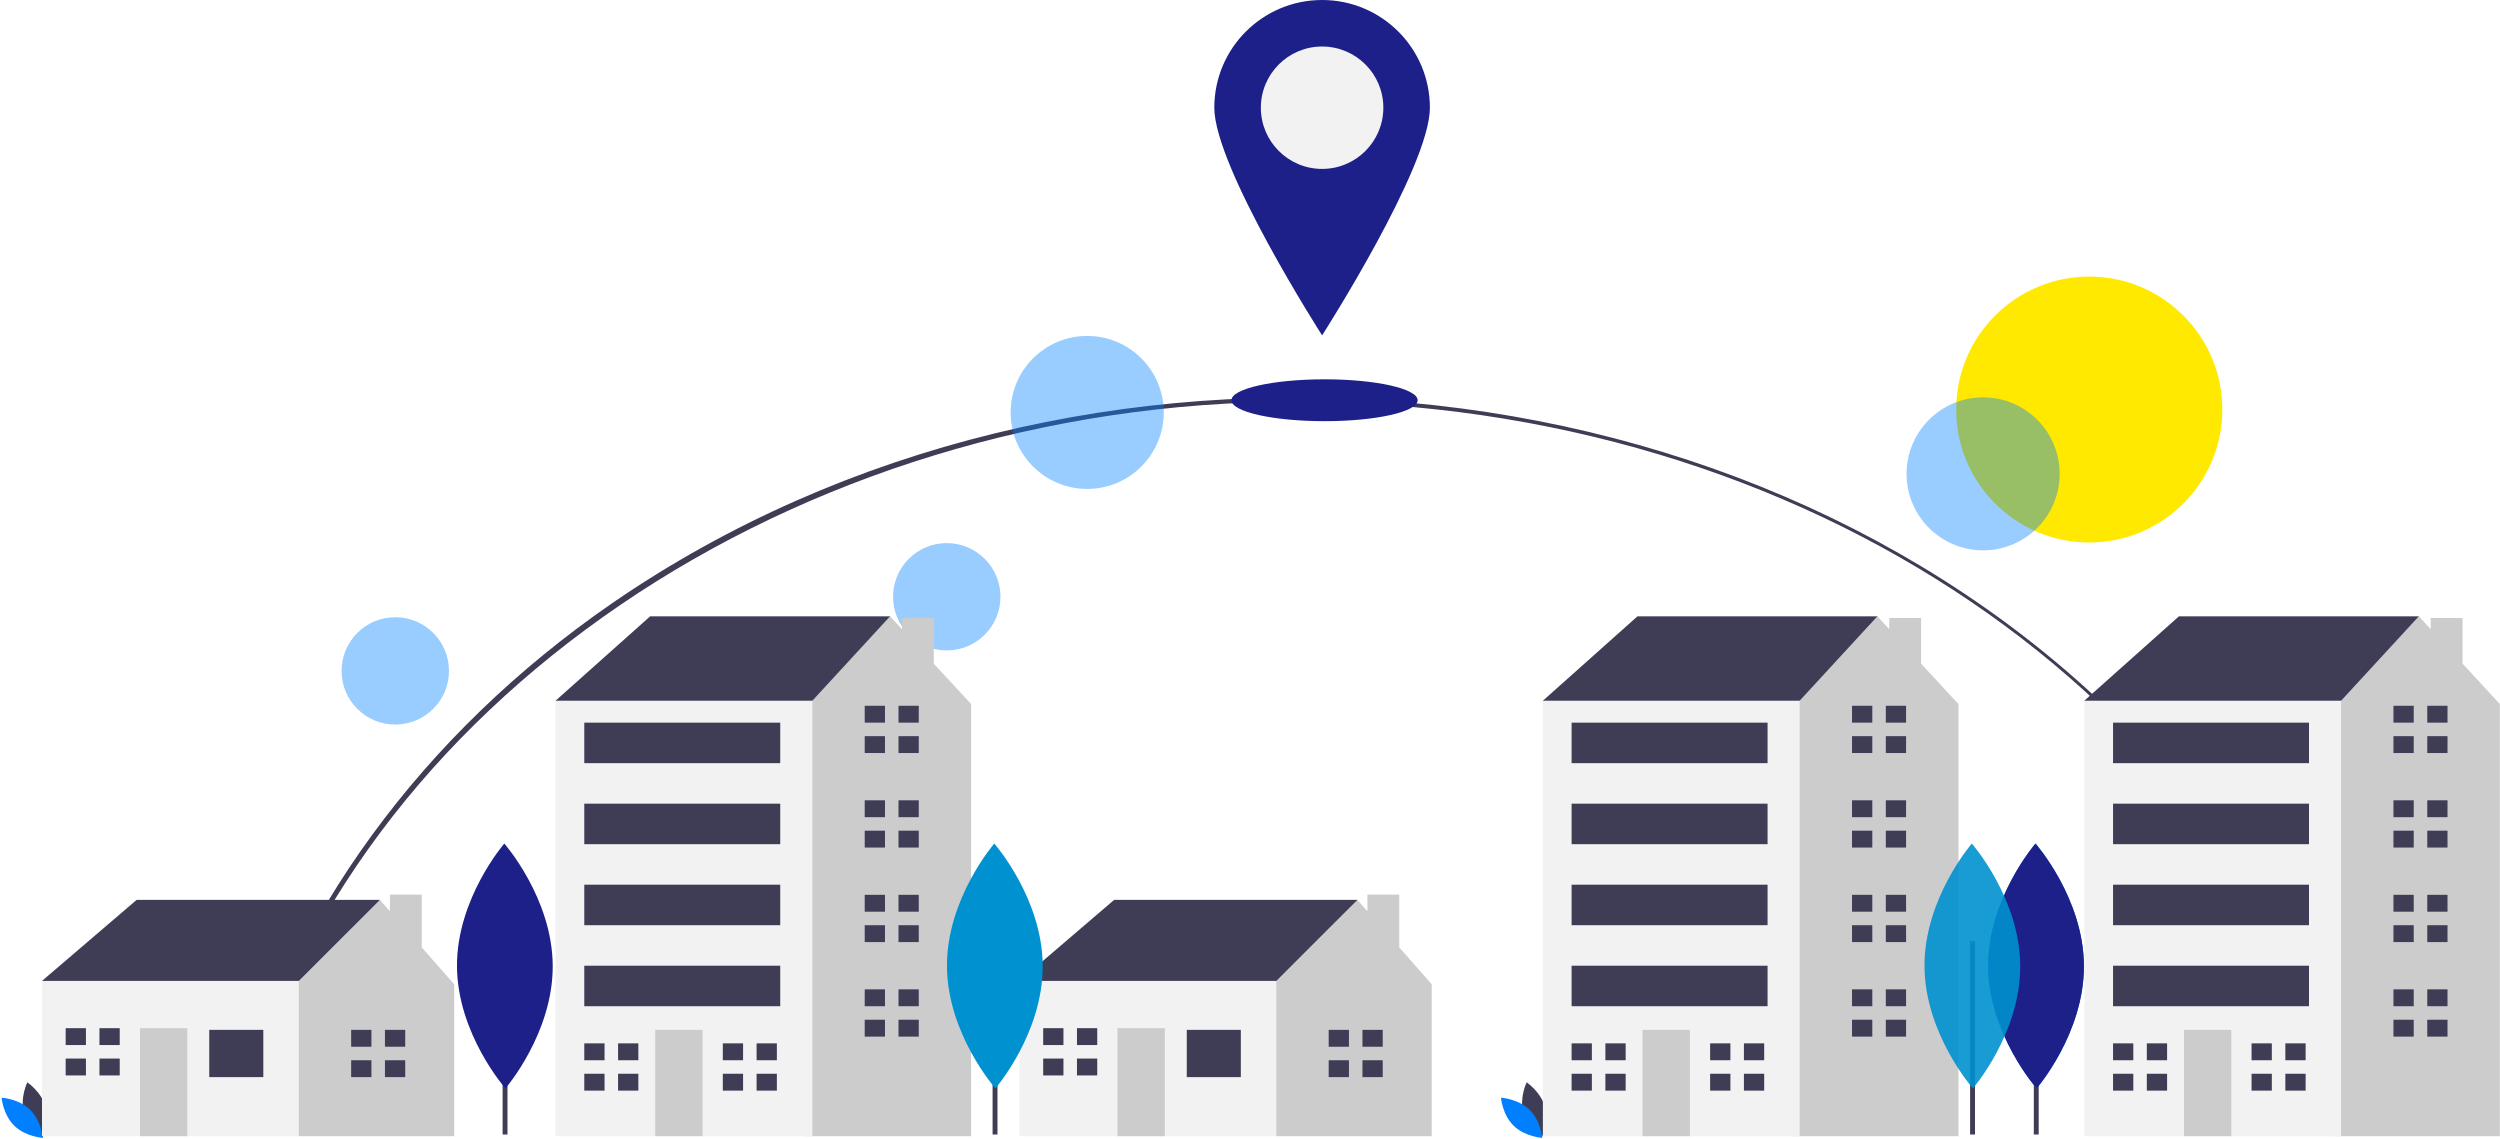 <svg width="893" height="407" viewBox="0 0 893 407" fill="none" xmlns="http://www.w3.org/2000/svg">
<path d="M85.704 400L84 399.673C103.015 327.659 150.801 262.262 218.557 215.532C385.257 100.739 629.666 122.765 764.461 264.728C801.626 303.871 827.803 349.726 841 398.795L839.295 399.125C799.047 248.614 644.147 143.496 462.617 143.496C283.464 143.496 124.951 251.371 85.704 400Z" fill="#3F3D56"/>
<path d="M793.813 146.288C793.813 172.519 772.532 193.783 746.281 193.783C720.029 193.783 698.749 172.519 698.749 146.288C698.749 120.058 720.029 98.794 746.281 98.794C772.532 98.794 793.813 120.058 793.813 146.288Z" fill="#FFE900"/>
<path d="M726.475 336.17H728.224V405.249H726.475V336.17Z" fill="#3F3D56"/>
<path d="M744.377 344.974C744.488 369.128 727.481 388.788 727.481 388.788C727.481 388.788 710.291 369.286 710.18 345.131C710.069 320.975 727.077 301.315 727.077 301.315C727.077 301.315 744.265 320.818 744.377 344.974Z" fill="#007FFF"/>
<path d="M744.377 344.974C744.488 369.128 727.481 388.788 727.481 388.788C727.481 388.788 710.291 369.286 710.18 345.131C710.069 320.975 727.077 301.315 727.077 301.315C727.077 301.315 744.265 320.818 744.377 344.974Z" fill="#1D2088"/>
<path d="M415.691 147.324C415.691 162.414 403.448 174.648 388.345 174.648C373.243 174.648 361 162.414 361 147.324C361 132.233 373.243 120 388.345 120C403.448 120 415.691 132.233 415.691 147.324Z" fill="#007FFF" fill-opacity="0.4"/>
<path d="M357.365 213.167C357.365 223.753 348.777 232.334 338.182 232.334C327.588 232.334 319 223.753 319 213.167C319 202.581 327.588 194 338.182 194C348.777 194 357.365 202.581 357.365 213.167Z" fill="#007FFF" fill-opacity="0.4"/>
<path d="M160.373 239.643C160.373 250.229 151.784 258.811 141.19 258.811C130.596 258.811 122.007 250.229 122.007 239.643C122.007 229.057 130.596 220.475 141.19 220.475C151.784 220.475 160.373 229.057 160.373 239.643Z" fill="#007FFF" fill-opacity="0.4"/>
<path d="M735.715 169.258C735.715 184.348 723.473 196.581 708.37 196.581C693.268 196.581 681.024 184.348 681.024 169.258C681.024 154.167 693.268 141.934 708.37 141.934C723.473 141.934 735.715 154.167 735.715 169.258Z" fill="#007FFF" fill-opacity="0.4"/>
<path d="M8.558 397.567C10.041 403.043 15.118 406.434 15.118 406.434C15.118 406.434 17.793 400.948 16.31 395.472C14.828 389.997 9.75 386.606 9.75 386.606C9.75 386.606 7.076 392.092 8.558 397.567Z" fill="#3F3D56"/>
<path d="M10.737 396.391C14.804 400.348 15.301 406.43 15.301 406.43C15.301 406.43 9.203 406.097 5.135 402.141C1.068 398.184 0.571 392.102 0.571 392.102C0.571 392.102 6.669 392.435 10.737 396.391Z" fill="#007FFF"/>
<path d="M544.128 397.567C545.61 403.043 550.688 406.434 550.688 406.434C550.688 406.434 553.361 400.948 551.879 395.472C550.396 389.997 545.319 386.606 545.319 386.606C545.319 386.606 542.645 392.092 544.128 397.567Z" fill="#3F3D56"/>
<path d="M546.306 396.391C550.373 400.348 550.871 406.43 550.871 406.43C550.871 406.43 544.772 406.097 540.704 402.141C536.636 398.184 536.14 392.102 536.14 392.102C536.14 392.102 542.237 392.435 546.306 396.391Z" fill="#007FFF"/>
<path d="M18.628 356.409L15.007 350.38L48.799 321.438H135.692V329.88L104.314 363.646L68.108 370.88L18.628 356.409Z" fill="#3F3D56"/>
<path d="M150.65 338.423V319.555H139.274V325.505L135.692 321.438L106.728 350.38L101.9 355.203L95.866 379.322L106.728 405.851H162.243V351.586L150.65 338.423Z" fill="#CCCCCC"/>
<path d="M15.007 350.38H106.728V405.851H15.007V350.38Z" fill="#F2F2F2"/>
<path d="M74.746 367.866H94.055V384.748H74.746V367.866Z" fill="#3F3D56"/>
<path d="M50.006 367.263H66.902V405.851H50.006V367.263Z" fill="#CCCCCC"/>
<path d="M30.696 373.292V367.263H23.456V373.292H30.092H30.696Z" fill="#3F3D56"/>
<path d="M30.092 378.116H23.456V384.145H30.696V378.116H30.092Z" fill="#3F3D56"/>
<path d="M35.524 367.263H42.765V373.292H35.524V367.263Z" fill="#3F3D56"/>
<path d="M35.524 378.116H42.765V384.145H35.524V378.116Z" fill="#3F3D56"/>
<path d="M132.675 373.896V367.866H125.433V373.896H132.071H132.675Z" fill="#3F3D56"/>
<path d="M132.071 378.719H125.433V384.747H132.675V378.719H132.071Z" fill="#3F3D56"/>
<path d="M137.502 367.866H144.743V373.895H137.502V367.866Z" fill="#3F3D56"/>
<path d="M137.502 378.719H144.743V384.748H137.502V378.719Z" fill="#3F3D56"/>
<path d="M367.797 356.409L364.177 350.38L397.969 321.438H484.862V329.88L453.485 363.646L417.278 370.88L367.797 356.409Z" fill="#3F3D56"/>
<path d="M499.82 338.423V319.555H488.444V325.505L484.862 321.438L455.898 350.38L451.07 355.203L445.036 379.322L455.898 405.851H511.413V351.586L499.82 338.423Z" fill="#CCCCCC"/>
<path d="M364.177 350.38H455.898V405.851H364.177V350.38Z" fill="#F2F2F2"/>
<path d="M423.916 367.866H443.225V384.748H423.916V367.866Z" fill="#3F3D56"/>
<path d="M399.176 367.263H416.072V405.851H399.176V367.263Z" fill="#CCCCCC"/>
<path d="M379.866 373.292V367.263H372.626V373.292H379.262H379.866Z" fill="#3F3D56"/>
<path d="M379.262 378.116H372.626V384.145H379.866V378.116H379.262Z" fill="#3F3D56"/>
<path d="M384.694 367.263H391.935V373.292H384.694V367.263Z" fill="#3F3D56"/>
<path d="M384.694 378.116H391.935V384.145H384.694V378.116Z" fill="#3F3D56"/>
<path d="M481.845 373.896V367.866H474.603V373.896H481.241H481.845Z" fill="#3F3D56"/>
<path d="M481.241 378.719H474.603V384.747H481.845V378.719H481.241Z" fill="#3F3D56"/>
<path d="M486.672 367.866H493.913V373.895H486.672V367.866Z" fill="#3F3D56"/>
<path d="M486.672 378.719H493.913V384.748H486.672V378.719Z" fill="#3F3D56"/>
<path d="M204.482 255.116L198.448 250.292L232.24 220.144H317.926V246.675L262.411 284.057L204.482 255.116Z" fill="#3F3D56"/>
<path d="M333.548 237.056V220.747H322.172V224.741L317.926 220.144L290.168 250.292L279.307 257.528L262.466 380.474L287.864 405.852H346.891V251.498L333.548 237.056Z" fill="#CCCCCC"/>
<path d="M198.448 250.292H290.169V405.852H198.448V250.292Z" fill="#F2F2F2"/>
<path d="M234.05 367.866H250.946V405.851H234.05V367.866Z" fill="#CCCCCC"/>
<path d="M215.947 378.719V372.69H208.706V378.719H215.344H215.947Z" fill="#3F3D56"/>
<path d="M215.344 383.542H208.706V389.572H215.947V383.542H215.344Z" fill="#3F3D56"/>
<path d="M220.775 372.69H228.016V378.719H220.775V372.69Z" fill="#3F3D56"/>
<path d="M220.775 383.542H228.016V389.572H220.775V383.542Z" fill="#3F3D56"/>
<path d="M265.427 378.719V372.69H258.187V378.719H264.825H265.427Z" fill="#3F3D56"/>
<path d="M264.825 383.542H258.187V389.572H265.427V383.542H264.825Z" fill="#3F3D56"/>
<path d="M270.255 372.69H277.496V378.719H270.255V372.69Z" fill="#3F3D56"/>
<path d="M270.255 383.542H277.496V389.572H270.255V383.542Z" fill="#3F3D56"/>
<path d="M316.115 258.13V252.101H308.875V258.13H315.512H316.115Z" fill="#3F3D56"/>
<path d="M315.512 262.955H308.875V268.983H316.115V262.955H315.512Z" fill="#3F3D56"/>
<path d="M320.943 252.101H328.184V258.131H320.943V252.101Z" fill="#3F3D56"/>
<path d="M320.943 262.955H328.184V268.984H320.943V262.955Z" fill="#3F3D56"/>
<path d="M316.115 291.896V285.866H308.875V291.896H315.512H316.115Z" fill="#3F3D56"/>
<path d="M315.512 296.719H308.875V302.747H316.115V296.719H315.512Z" fill="#3F3D56"/>
<path d="M320.943 285.866H328.184V291.895H320.943V285.866Z" fill="#3F3D56"/>
<path d="M320.943 296.719H328.184V302.748H320.943V296.719Z" fill="#3F3D56"/>
<path d="M316.115 325.66V319.63H308.875V325.66H315.512H316.115Z" fill="#3F3D56"/>
<path d="M315.512 330.483H308.875V336.512H316.115V330.483H315.512Z" fill="#3F3D56"/>
<path d="M320.943 319.63H328.184V325.659H320.943V319.63Z" fill="#3F3D56"/>
<path d="M320.943 330.483H328.184V336.513H320.943V330.483Z" fill="#3F3D56"/>
<path d="M316.115 359.425V353.395H308.875V359.425H315.512H316.115Z" fill="#3F3D56"/>
<path d="M315.512 364.248H308.875V370.277H316.115V364.248H315.512Z" fill="#3F3D56"/>
<path d="M320.943 353.395H328.184V359.424H320.943V353.395Z" fill="#3F3D56"/>
<path d="M320.943 364.248H328.184V370.278H320.943V364.248Z" fill="#3F3D56"/>
<path d="M208.706 258.129H278.703V272.6H208.706V258.129Z" fill="#3F3D56"/>
<path d="M208.706 287.072H278.703V301.542H208.706V287.072Z" fill="#3F3D56"/>
<path d="M208.706 316.012H278.703V330.482H208.706V316.012Z" fill="#3F3D56"/>
<path d="M208.706 344.954H278.703V359.424H208.706V344.954Z" fill="#3F3D56"/>
<path d="M557.153 255.116L551.119 250.292L584.911 220.144H670.596V246.675L615.082 284.057L557.153 255.116Z" fill="#3F3D56"/>
<path d="M686.219 237.056V220.747H674.842V224.741L670.596 220.144L642.839 250.292L631.977 257.528L615.136 380.474L640.535 405.852H699.561V251.498L686.219 237.056Z" fill="#CCCCCC"/>
<path d="M551.119 250.292H642.84V405.852H551.119V250.292Z" fill="#F2F2F2"/>
<path d="M586.721 367.866H603.616V405.851H586.721V367.866Z" fill="#CCCCCC"/>
<path d="M568.617 378.719V372.69H561.377V378.719H568.015H568.617Z" fill="#3F3D56"/>
<path d="M568.015 383.542H561.377V389.572H568.617V383.542H568.015Z" fill="#3F3D56"/>
<path d="M573.445 372.69H580.686V378.719H573.445V372.69Z" fill="#3F3D56"/>
<path d="M573.445 383.542H580.686V389.572H573.445V383.542Z" fill="#3F3D56"/>
<path d="M618.098 378.719V372.69H610.858V378.719H617.495H618.098Z" fill="#3F3D56"/>
<path d="M617.495 383.542H610.858V389.572H618.098V383.542H617.495Z" fill="#3F3D56"/>
<path d="M622.926 372.69H630.167V378.719H622.926V372.69Z" fill="#3F3D56"/>
<path d="M622.926 383.542H630.167V389.572H622.926V383.542Z" fill="#3F3D56"/>
<path d="M668.786 258.13V252.101H661.545V258.13H668.183H668.786Z" fill="#3F3D56"/>
<path d="M668.183 262.955H661.545V268.983H668.786V262.955H668.183Z" fill="#3F3D56"/>
<path d="M673.614 252.101H680.855V258.131H673.614V252.101Z" fill="#3F3D56"/>
<path d="M673.614 262.955H680.855V268.984H673.614V262.955Z" fill="#3F3D56"/>
<path d="M668.786 291.896V285.866H661.545V291.896H668.183H668.786Z" fill="#3F3D56"/>
<path d="M668.183 296.719H661.545V302.747H668.786V296.719H668.183Z" fill="#3F3D56"/>
<path d="M673.614 285.866H680.855V291.895H673.614V285.866Z" fill="#3F3D56"/>
<path d="M673.614 296.719H680.855V302.748H673.614V296.719Z" fill="#3F3D56"/>
<path d="M668.786 325.66V319.63H661.545V325.66H668.183H668.786Z" fill="#3F3D56"/>
<path d="M668.183 330.483H661.545V336.512H668.786V330.483H668.183Z" fill="#3F3D56"/>
<path d="M673.614 319.63H680.855V325.659H673.614V319.63Z" fill="#3F3D56"/>
<path d="M673.614 330.483H680.855V336.513H673.614V330.483Z" fill="#3F3D56"/>
<path d="M668.786 359.425V353.395H661.545V359.425H668.183H668.786Z" fill="#3F3D56"/>
<path d="M668.183 364.248H661.545V370.277H668.786V364.248H668.183Z" fill="#3F3D56"/>
<path d="M673.614 353.395H680.855V359.424H673.614V353.395Z" fill="#3F3D56"/>
<path d="M673.614 364.248H680.855V370.278H673.614V364.248Z" fill="#3F3D56"/>
<path d="M561.377 258.129H631.374V272.6H561.377V258.129Z" fill="#3F3D56"/>
<path d="M561.377 287.072H631.374V301.542H561.377V287.072Z" fill="#3F3D56"/>
<path d="M561.377 316.012H631.374V330.482H561.377V316.012Z" fill="#3F3D56"/>
<path d="M561.377 344.954H631.374V359.424H561.377V344.954Z" fill="#3F3D56"/>
<path d="M750.553 255.116L744.519 250.292L778.31 220.144H864.001V246.675L808.479 284.057L750.553 255.116Z" fill="#3F3D56"/>
<path d="M879.621 237.056V220.747H868.241V224.741L864.001 220.144L836.236 250.292L825.378 257.528L808.539 380.474L833.932 405.852H892.961V251.498L879.621 237.056Z" fill="#CCCCCC"/>
<path d="M744.519 250.292H836.236V405.852H744.519V250.292Z" fill="#F2F2F2"/>
<path d="M780.121 367.866H797.016V405.851H780.121V367.866Z" fill="#CCCCCC"/>
<path d="M762.018 378.719V372.69H754.777V378.719H761.415H762.018Z" fill="#3F3D56"/>
<path d="M761.415 383.542H754.777V389.572H762.018V383.542H761.415Z" fill="#3F3D56"/>
<path d="M766.845 372.69H774.086V378.719H766.845V372.69Z" fill="#3F3D56"/>
<path d="M766.845 383.542H774.086V389.572H766.845V383.542Z" fill="#3F3D56"/>
<path d="M811.499 378.719V372.69H804.257V378.719H810.894H811.499Z" fill="#3F3D56"/>
<path d="M810.894 383.542H804.257V389.572H811.499V383.542H810.894Z" fill="#3F3D56"/>
<path d="M816.327 372.69H823.569V378.719H816.327V372.69Z" fill="#3F3D56"/>
<path d="M816.327 383.542H823.569V389.572H816.327V383.542Z" fill="#3F3D56"/>
<path d="M862.184 258.13V252.101H854.942V258.13H861.579H862.184Z" fill="#3F3D56"/>
<path d="M861.579 262.955H854.942V268.983H862.184V262.955H861.579Z" fill="#3F3D56"/>
<path d="M867.021 252.101H874.255V258.131H867.021V252.101Z" fill="#3F3D56"/>
<path d="M867.021 262.955H874.255V268.984H867.021V262.955Z" fill="#3F3D56"/>
<path d="M862.184 291.896V285.866H854.942V291.896H861.579H862.184Z" fill="#3F3D56"/>
<path d="M861.579 296.719H854.942V302.747H862.184V296.719H861.579Z" fill="#3F3D56"/>
<path d="M867.021 285.866H874.255V291.895H867.021V285.866Z" fill="#3F3D56"/>
<path d="M867.021 296.719H874.255V302.748H867.021V296.719Z" fill="#3F3D56"/>
<path d="M862.184 325.66V319.63H854.942V325.66H861.579H862.184Z" fill="#3F3D56"/>
<path d="M861.579 330.483H854.942V336.512H862.184V330.483H861.579Z" fill="#3F3D56"/>
<path d="M867.021 319.63H874.255V325.659H867.021V319.63Z" fill="#3F3D56"/>
<path d="M867.021 330.483H874.255V336.513H867.021V330.483Z" fill="#3F3D56"/>
<path d="M862.184 359.425V353.395H854.942V359.425H861.579H862.184Z" fill="#3F3D56"/>
<path d="M861.579 364.248H854.942V370.277H862.184V364.248H861.579Z" fill="#3F3D56"/>
<path d="M867.021 353.395H874.255V359.424H867.021V353.395Z" fill="#3F3D56"/>
<path d="M867.021 364.248H874.255V370.278H867.021V364.248Z" fill="#3F3D56"/>
<path d="M754.777 258.129H824.772V272.6H754.777V258.129Z" fill="#3F3D56"/>
<path d="M754.777 287.072H824.772V301.542H754.777V287.072Z" fill="#3F3D56"/>
<path d="M754.777 316.012H824.772V330.482H754.777V316.012Z" fill="#3F3D56"/>
<path d="M754.777 344.954H824.772V359.424H754.777V344.954Z" fill="#3F3D56"/>
<path d="M179.528 336.17H181.279V405.249H179.528V336.17Z" fill="#3F3D56"/>
<path d="M197.432 344.974C197.543 369.128 180.535 388.788 180.535 388.788C180.535 388.788 163.346 369.286 163.235 345.131C163.124 320.975 180.132 301.315 180.132 301.315C180.132 301.315 197.32 320.818 197.432 344.974Z" fill="#1D2088"/>
<path d="M354.552 336.17H356.301V405.249H354.552V336.17Z" fill="#3F3D56"/>
<path d="M372.454 344.974C372.565 369.128 355.557 388.788 355.557 388.788C355.557 388.788 338.368 369.286 338.257 345.131C338.146 320.975 355.154 301.315 355.154 301.315C355.154 301.315 372.343 320.818 372.454 344.974Z" fill="#0092D0"/>
<path d="M703.722 336.17H705.471V405.249H703.722V336.17Z" fill="#3F3D56"/>
<path opacity="0.9" d="M721.624 344.974C721.735 369.128 704.727 388.788 704.727 388.788C704.727 388.788 687.538 369.286 687.427 345.131C687.316 320.975 704.324 301.315 704.324 301.315C704.324 301.315 721.512 320.818 721.624 344.974Z" fill="#0092D0"/>
<path d="M506.383 142.968C506.383 147.098 491.495 150.444 473.129 150.444C454.763 150.444 439.875 147.098 439.875 142.968C439.875 138.839 454.763 135.492 473.129 135.492C491.495 135.492 506.383 138.839 506.383 142.968Z" fill="#1D2088"/>
<path d="M510.759 38.475C510.759 59.723 472.254 119.796 472.254 119.796C472.254 119.796 433.749 59.723 433.749 38.475C433.749 17.226 450.988 0 472.254 0C493.52 0 510.759 17.226 510.759 38.475Z" fill="#1D2088"/>
<path d="M494.132 38.475C494.132 50.548 484.336 60.335 472.254 60.335C460.171 60.335 450.376 50.548 450.376 38.475C450.376 26.402 460.171 16.614 472.254 16.614C484.336 16.614 494.132 26.402 494.132 38.475Z" fill="#F2F2F2"/>
</svg>
